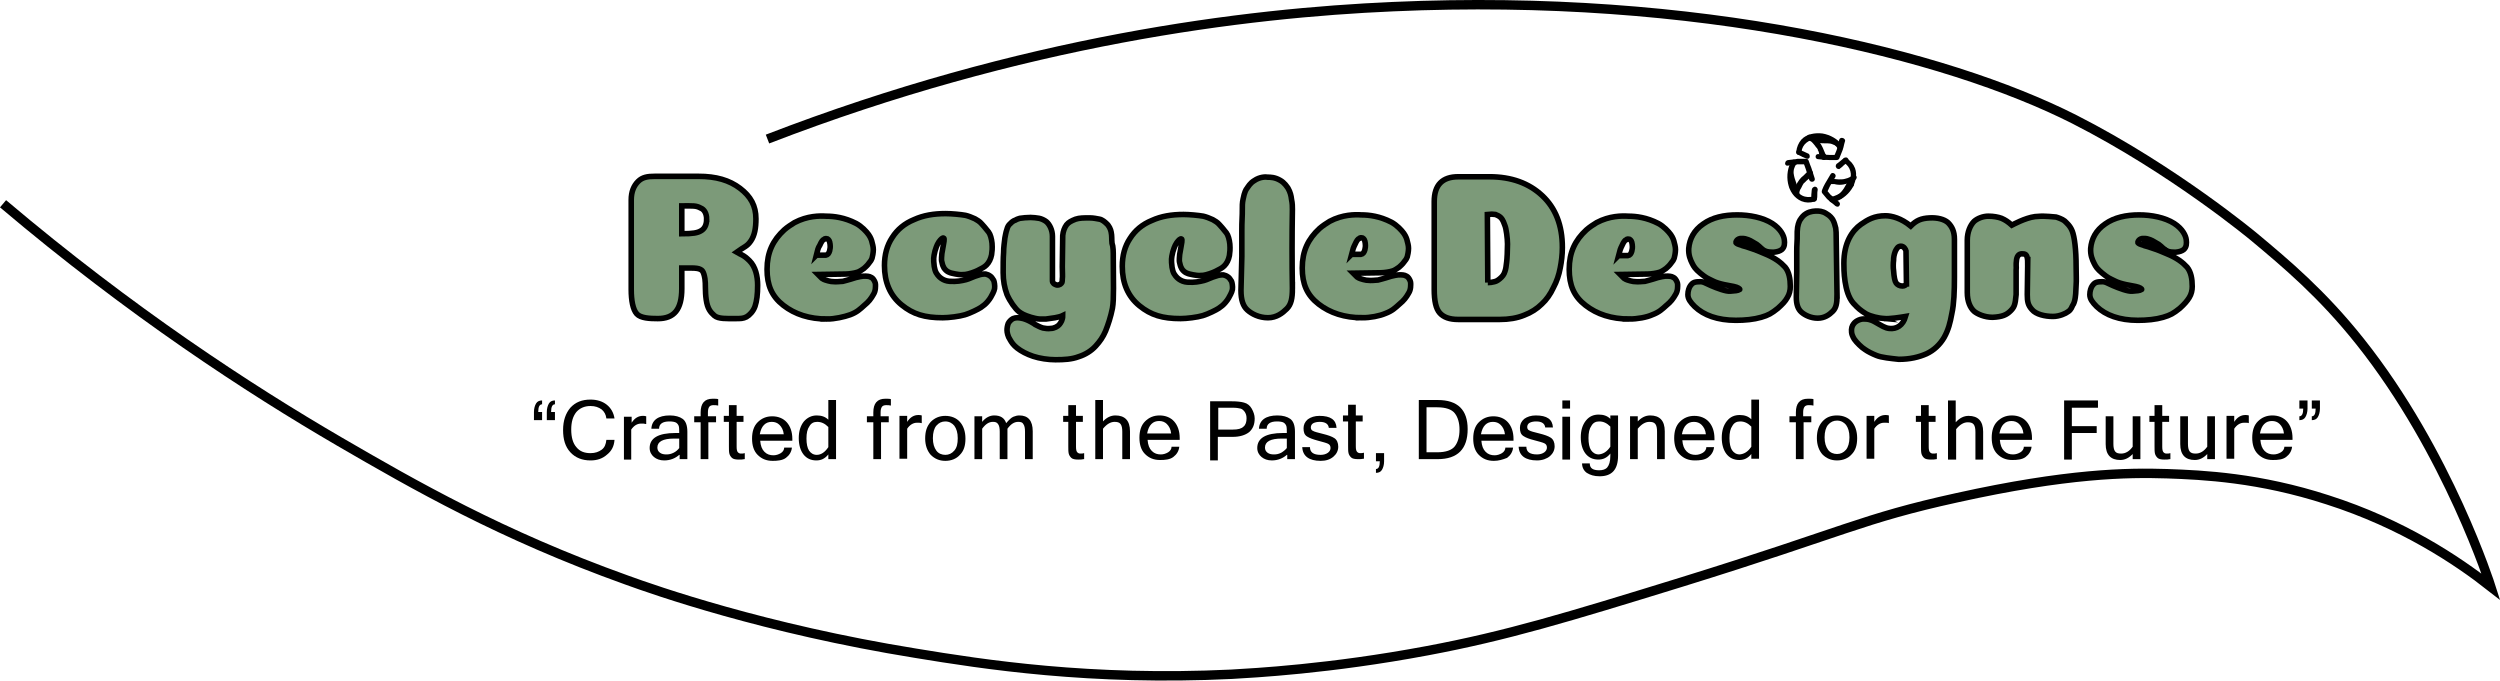 <?xml version="1.0" encoding="UTF-8"?>
<svg id="Layer_1" data-name="Layer 1" xmlns="http://www.w3.org/2000/svg" viewBox="0 0 583.433 158.826">
  <defs>
    <style>
      .cls-1 {
        fill: #7c9a79;
        stroke-width: 1.3px;
      }

      .cls-1, .cls-2 {
        stroke: #000;
        stroke-miterlimit: 10;
      }

      .cls-2 {
        fill: none;
        stroke-width: 2.2px;
      }

      .cls-3 {
        stroke-width: 0px;
      }
    </style>
  </defs>
  <g id="Layer_1-2" data-name="Layer 1">
    <path class="cls-1" d="m159.111,67.352c0,4.9-1.8,7-5.6,7-1.9,0-4-.1-4.9-1.1s-1.3-3.1-1.3-5.7v-20.9c0-1.9.6-3.3,1.6-4.3s2.2-1.2,3.9-1.2h10.2c4.1,0,7.2.9,9.7,2.8s3.7,4.1,3.7,7.1c0,2.2-.3,3.9-1.2,5.2-.9,1.3-1.5,1.3-3.3,2.6,1,.6,1.6.6,3,2s1.9,3.6,1.9,5.7c0,2.2-.2,3.7-.6,4.9-.4,1.2-1.3,2.1-2,2.5-.8.4-1.3.4-2.7.4-1.9,0-3.9.1-4.8-.7-.9-.8-1.6-1.6-1.9-3.7-.3-2-.1-3.7-.3-4.9-.3-1.8-.7-2-1.1-2.2-.4-.2-1-.3-2.1-.3h-2.2v4.8Zm5.8-16.2c0-1.4-.6-2.3-1.4-2.6-1.1-.6-1.7-.5-4.4-.5v6.5c2.6,0,3.7-.2,4.5-.7.7-.4,1.3-1.2,1.3-2.7Z"/>
    <path class="cls-1" d="m193.011,74.452c-4.1,0-7.5-1.1-10.2-3.2s-3.8-4.7-3.8-8.4c0-4,1.4-6.8,4-9.2.8-.7,1.6-1.2,2.4-1.7,3-1.6,5.9-1.6,7.4-1.5,1.8,0,4.3.3,7,1.7,1.3.7,2.4,1.9,2.9,2.6s.7,1.4.7,1.4c.2.8.4,1.4.4,2.1s-.2,1.7-.3,2-.3.6-.3.6c-.1.1-.2.3-.3.4-.2.3-.5.7-1.3,1.4-.3.2-1.1.8-1.6.9-.6.2-1.9.4-2.7.4l-6.4.1c.3.3.7.7.9.9.6.4.9.4,1.5.6.3.1.9.2,1.6.2,1,0,1.3-.1,1.8-.1.5-.1,1-.3,1.8-.5.9-.3,1.6-.5,2.2-.6.9-.2,1.9-.1,2.2,0,.4.2.6.2.9.6.3.4.5.9.5,1.2,0,.4.1,1.5-.5,2.4-.5.9-1.1,1.7-2.1,2.5-1,.9-1.7,1.6-3.3,2.2-1.4.5-3.6,1-5.4,1Zm-2.5-14.9c2.3,0,2,0,2.2,0,.5-.1.7-.4.9-1,.1-.5.2-.8.1-1.6-.1-.8-.3-1-.6-1.2-.4-.1-.6-.1-.8.1-.3.1-.6.5-1,1.4-.4.6-.5,1.1-.8,2.3Z"/>
    <path class="cls-1" d="m220.111,57.452c.1-.7.4-1.8.1-1.9-.2-.1-.6.2-1.1.9-.5.7-.8,1.8-.9,2.1-.1.5-.4,1.4-.3,2.5.1,1.7.4,2.5.9,3.1.3.4,1.2,1.4,2.8,1.5,1.7.1,2.7-.1,3.9-.4.5-.1,1.9-.8,2.7-1,.8-.3,1.3-.3,1.8-.3.4.1.7.2,1.1.5.3.2.4.4.8,1,.1.2.3,1.2.2,1.9q-.1.5-.4,1.1c-.3.6-.6,1.2-1.2,1.9-.5.6-1,1-1.6,1.4s-2.4,1.3-3.7,1.7c-1.3.4-3.8.7-5.2.7-4.2,0-6.9-.8-9.6-3-2.7-2.2-4-5.3-4-9.2,0-2.5.6-4.7,1.8-6.5,1.2-1.9,2.9-3.3,5.1-4.2,2.2-1,4.6-1.4,7.4-1.4,1.3,0,3.5.2,4.6.4.5.1,1.6.5,2.2.8.5.3,1.1.6,1.6,1.2.2.2.9,1,1.6,1.9.4.5.7,1.6.8,2.6.1,1.3,0,1.9-.1,2.7-.2,1-.6,1.8-1.2,2.4-.5.5-1.1.8-2.1,1.3-.6.3-2,.8-2.8.9-.5,0-.9.1-1.6,0-.6-.1-.8-.1-1.6-.3-.4-.1-1.2-.3-1.8-1.2-.2-.4-.3-.5-.5-1.4-.2-.6,0-1.6,0-2,.1-.5.2-1.2.3-1.7Z"/>
    <path class="cls-1" d="m259.81,60.152c0,5.6.2,9.6-.2,11.8-.4,2-1,3.8-1.6,5.3-.6,1.4-1.3,2.4-2.3,3.5s-2.4,2-4,2.5c-1.6.6-3.3.7-5.4.7-1.7,0-3.7-.3-5.2-.8s-2.8-1.2-3.7-1.9c-.9-.7-1.3-1.3-1.7-2-.5-.7-.7-1.7-.7-2.2s.1-1.1.3-1.6c.2-.4.7-.9,1.1-1.1.7-.3,1.4-.2,1.9-.1,1.4.2,3.2,1.4,3.3,1.5.6.3,1.1.6,1.8.8.6.1,1.1.2,1.8.1.8,0,1.7-.5,2-.9.4-.5.8-1.1.8-2.1-.4.2-1.2.4-1.8.5s-1.5.2-2.1.3h-1.5c-.6,0-1.6-.3-2-.4-1.6-.5-2.1-.8-2.8-1.3-.9-.7-2.1-2.4-2.8-4-.6-1.6-.9-3.3-.9-5.1s0-3.4.1-4.7c0-1.3.2-2.4.3-3.4.1-.4.2-1.3.5-2.1.1-.4.3-.9.8-1.3.3-.3.6-.6,1.2-.8.3-.2.7-.3,1-.4.6-.1,1.7-.2,2.5-.2.6,0,1.4.1,2,.2.5.1,1.2.4,1.7.8.7.6,1.4,1.9,1.4,3.4v10.3c0,.4.1.5.2.6.1.2.4.3.6.4.2.1.5.1.8,0,.1,0,.5-.3.6-.5,0,0,.1-.2.1-.8.1-.7,0-1.5,0-2.9l.1-7.3c.1-1,.4-1.8.9-2.5.5-.6,1.1-.9,2.1-1.3.9-.3,1.9-.3,3.3-.3.9,0,1.7.2,2.3.3.6.1,1.3.7,1.6,1,.6.5,1,1.4,1.1,2,.2.9.1,1.7.2,2.6.3.8.3,2,.3,3.4Z"/>
    <path class="cls-1" d="m301.611,67.352c0,2.3-.3,3.7-1.3,4.7s-2.4,2.1-4.4,2.1c-2.1,0-3.8-.9-4.8-1.8s-1.5-2.3-1.5-4.6l.2-7.9v-6.1c0-1.4,0-1,.1-3.8,0-2.1,0-2.6.2-3.5.3-1.6.7-2.3.9-2.5.3-.4.7-1.2,1.7-1.8,1.3-.9,2.7-.9,3.2-.8.5,0,1.6,0,2.8.7,1.1.6,1.6,1.5,1.9,1.9.5.9.7,1.7.8,2.6.2.9.2,1.7.2,2.3-.1,6.1-.1,12.3,0,18.5Z"/>
    <path class="cls-1" d="m347.611,41.252c5.1,0,9.2,1.5,12.3,4.4,3.1,2.9,4.7,6.9,4.7,12.1,0,1.7-.2,3.3-.5,4.8-.3,1.6-.8,3.1-1.6,4.6-.7,1.5-1.6,2.8-2.7,3.8-1.1,1.1-2.5,2-4.1,2.6-1.7.7-3.6,1-5.7,1h-9.7c-2,0-3.4-.5-4.3-1.5s-1.3-2.8-1.3-5.5v-20.5c0-3.9,1.9-5.8,5.6-5.8h7.3Zm-.4,24.7q.8,0,1.5-.2c.4-.1.7-.2,1.3-.7.6-.5,1-1,1.2-1.7.2-.5.3-1.3.4-2.2.1-.6.2-2.9.2-4.2s-.3-3.6-.6-4.3c-.2-.5-.4-1.3-1-1.9-.3-.3-.9-.6-1.2-.7-.8-.1-.9-.1-1.9,0l.1,15.9Z"/>
    <path class="cls-1" d="m405.411,50.152c2.9,0,6,.6,8.2,2,2,1.3,2.7,2.9,2.8,3.8.1.8.1,1.7-.6,2.3-.4.3-.9.5-1.8.6-.7,0-1.5,0-2.1-.3-.7-.3-1.2-1-1.9-1.5-.6-.3-1.4-.9-2-1.1s-.8-.3-1.5-.3c-1.1-.1-1.6.9-1.3,1.1.4.3,1.1.4,1.5.6.5.1,1,.3,2.2.7.7.2,2.1.8,2.8,1.1,2.5,1,3.9,2.1,4.9,3.2.9,1.1,1.2,2.7,1.2,4.5,0,.9-.2,1.8-.7,2.6-.5.9-1.1,1.5-2.2,2.5-1.5,1.2-2.2,1.6-3.9,2.1-1.7.5-3.8.7-5.9.7-4.3,0-7.5-1.2-9.6-3.2-1-1-1.6-1.8-1.6-2.8,0-.9.3-1.7.6-2.1.4-.5.7-.9,2-.9,1-.1,1.4.3,2.8.9s3.5,1.4,4.5,1.3c1.2-.1,1.7-.1,2.2-.4.1-.1-.4-.5-1.4-.7-.9-.2-3.4-.5-4.9-1.3-1.4-.7-1.4-.6-2.9-1.8-1.2-1-1.5-1.5-1.9-2.3s-.9-1.9-.8-3.5c.2-2.2,1.2-4.2,3.4-5.7,2.1-1.5,4.8-2.1,7.9-2.1Z"/>
    <path class="cls-1" d="m439.711,74.352c-1.3-.1-3.1-.5-4.2-1.1-1.3-.8-1.9-1.3-3-2.5-2.2-2.5-2.2-7.9-2.2-9.3,0-4.8,1.9-7.6,4-9.1,1.6-1.1,3.1-2,5.7-2,1.5,0,3.7.6,5.9,2.4,1.3-1.3,2.4-1.8,4.4-1.9,1.8-.1,3.4.3,4.3,1.1.9.9,1.5,2,1.5,3.9v8.9c0,3.1-.1,6.2-.6,8.4-.4,2.2-.8,3.8-1.8,5.6-1,1.7-2.4,3-4.1,3.8-1.8.8-3.9,1.3-6.5,1.3-1.8-.2-4-.4-5.2-.9-1-.4-2-.9-2.7-1.4-.7-.4-2-1.7-2.4-2.3,0,0-.6-.8-.7-1.7-.1-.9.1-1.5.5-2,.5-.7,1.7-1.2,2.5-1.1.5,0,1.3,0,2.5.7,1.6.9,2.3,1.4,3.3,1.5,1.7.2,3.2-.7,3.8-2.8-1.2.2-3.7.6-5.0.5Zm5.2-8.1l-.1-7.7c-.1-.4-.5-1.1-1.2-1.1s-1,.6-1.3,1.2c-.3.8-.4,1.4-.4,2.1-.1.7-.1,1.8,0,2.4.1,1.5.3,2.5.6,2.9.3.4.8.7,1.5.7.5,0,.8-.3.9-.5Z"/>
    <path class="cls-1" d="m473.211,61.452c0-1.9-.4-2.2-1.1-2.2-.7-.1-1.3.2-1.5,1.3-.2,1.5,0,1.6-.1,2.5v5.7c-.2,2.5-.5,3-1.3,3.8-.9.9-1.9,1.4-4.2,1.5-1.9,0-3.6-.8-4.3-1.4-.9-.8-1.6-2.3-1.6-4.4v-12.2c0-1.9.7-3.5,1.6-4.4.8-.7,2.1-1.2,3.3-1.2s2.3.2,3.1.5c.9.4,1.5.8,2.4,1.6.2-.1,3.1-1.7,5.4-2,.9-.1,1.9-.1,1.9-.1.4,0,2.2.1,3,.2.4.1,1.5.5,2,.9.4.4,1.3,1.1,1.8,2.4s.9,4.2.9,8.3c0,2.1.1,3,0,4.3-.1,2.1-.1,2.3-.2,2.9-.1.8-.4,1.6-.6,1.8-.2.3-.3,1-1.1,1.5-.5.4-2,1.1-3.5,1.1-1.9,0-4-.5-4.9-1.6-.9-1-1.1-1.8-1.1-3.5l.1-7.3Z"/>
    <path class="cls-1" d="m275.611,57.652c.1-.7.4-1.8.1-1.9-.2-.1-.6.2-1.1.9-.5.7-.8,1.8-.9,2.1-.1.5-.4,1.4-.3,2.5.1,1.7.4,2.5.9,3.1.3.4,1.2,1.4,2.8,1.5,1.7.1,2.7-.1,3.9-.4.5-.1,1.9-.8,2.7-1,.8-.3,1.3-.3,1.8-.3.4.1.7.2,1.1.5.3.2.4.4.8,1,.1.2.3,1.2.2,1.9q-.1.5-.4,1.1c-.3.6-.6,1.2-1.2,1.9-.5.6-1,1-1.6,1.4s-2.4,1.3-3.7,1.7c-1.3.4-3.8.7-5.2.7-4.2,0-6.9-.8-9.6-3s-4-5.3-4-9.2c0-2.5.6-4.7,1.8-6.5,1.2-1.9,2.9-3.3,5.1-4.2,2.2-1,4.6-1.4,7.4-1.4,1.3,0,3.5.2,4.6.4.5.1,1.6.5,2.2.8.5.3,1.1.6,1.6,1.2.2.2.9,1,1.6,1.9.4.5.7,1.6.8,2.6.1,1.3,0,1.9-.1,2.7-.2,1-.6,1.8-1.2,2.4-.5.5-1.1.8-2.1,1.3-.6.3-2,.8-2.8.9-.5,0-.9.1-1.6,0-.6-.1-.8-.1-1.6-.3-.4-.1-1.2-.3-1.8-1.2-.2-.4-.3-.5-.5-1.4-.2-.6,0-1.6,0-2,.1-.5.2-1.2.3-1.7Z"/>
    <path class="cls-1" d="m317.911,74.152c-4.1,0-7.5-1.1-10.2-3.2s-3.8-4.7-3.8-8.4c0-4,1.4-6.8,4-9.2.8-.7,1.6-1.2,2.4-1.7,3-1.6,5.9-1.6,7.4-1.5,1.8,0,4.3.3,7,1.7,1.3.7,2.4,1.9,2.9,2.6s.7,1.4.7,1.4c.2.8.4,1.4.4,2.1s-.2,1.7-.3,2c-.1.3-.3.6-.3.6-.1.1-.2.3-.3.4-.2.3-.5.7-1.3,1.4-.3.2-1.1.8-1.6.9-.6.2-1.9.4-2.7.4l-6.4.1.9.9c.6.4.9.4,1.5.6.3.1.9.2,1.6.2,1,0,1.3-.1,1.8-.1.5-.1,1-.3,1.8-.5.9-.3,1.6-.5,2.2-.6.9-.2,1.9-.1,2.2,0,.4.2.6.2.9.6s.5.9.5,1.2c0,.4.1,1.5-.5,2.4-.5.9-1.1,1.7-2.1,2.5-1,.9-1.7,1.6-3.3,2.2-1.4.6-3.5,1-5.4,1Zm-2.5-14.8c2.3,0,2,0,2.2,0,.5-.1.7-.4.9-1,.1-.5.2-.8.1-1.6-.1-.8-.3-1-.6-1.2-.4-.1-.6-.1-.8.1-.3.1-.6.5-1,1.4-.3.6-.5,1.1-.8,2.3Z"/>
    <path class="cls-1" d="m380.211,74.452c-4.1,0-7.5-1.1-10.2-3.2s-3.8-4.7-3.8-8.4c0-4,1.4-6.8,4-9.2.8-.7,1.6-1.2,2.4-1.7,3-1.6,5.9-1.6,7.4-1.5,1.8,0,4.3.3,7,1.7,1.3.7,2.4,1.9,2.9,2.6s.7,1.4.7,1.4c.2.8.4,1.4.4,2.1s-.2,1.7-.3,2c-.1.3-.3.6-.3.6-.1.1-.2.3-.3.4-.2.3-.5.7-1.3,1.4-.3.2-1.1.8-1.6.9-.6.2-1.9.4-2.7.4l-6.4.1.9.9c.6.4.9.4,1.5.6.3.1.9.2,1.6.2,1,0,1.3-.1,1.8-.1.5-.1,1-.3,1.8-.5.9-.3,1.6-.5,2.2-.6.9-.2,1.9-.1,2.2,0,.4.2.6.2.9.6s.5.9.5,1.2c0,.4.1,1.5-.5,2.4-.5.9-1.1,1.7-2.1,2.5-1,.9-1.7,1.6-3.3,2.2-1.3.6-3.5,1-5.4,1Zm-2.5-14.8c2.3,0,2,0,2.2,0,.5-.1.7-.4.9-1,.1-.5.2-.8.1-1.6-.1-.8-.3-1-.6-1.2-.4-.1-.6-.1-.8.1-.3.1-.6.5-1,1.4-.3.6-.5,1.1-.8,2.3Z"/>
    <path class="cls-1" d="m428.711,69.052c0,1.7-.2,2.8-1,3.6-.8.8-1.9,1.6-3.5,1.6s-3-.7-3.8-1.4c-.8-.7-1.2-1.8-1.2-3.5l.1-6v-4.7c0-1,0-.7.1-2.9,0-1.6,0-2,.1-2.7.2-1.2.6-1.8.7-1.9.2-.3.6-.9,1.3-1.3,1-.6,2.1-.6,2.5-.6s1.3,0,2.2.6c.9.5,1.3,1.1,1.5,1.4.4.7.5,1.3.7,2,.1.7.1,1.3.1,1.7.1,4.7.1,9.4.2,14.1Z"/>
    <polygon class="cls-1" points="405.711 56.252 405.711 56.652 409.911 58.252 408.81 56.652 405.711 56.252"/>
    <path class="cls-1" d="m499.211,50.152c2.9,0,6,.6,8.2,2,2,1.3,2.7,2.9,2.8,3.8.1.8.1,1.7-.6,2.3-.4.3-.9.5-1.8.6-.7,0-1.5,0-2.1-.3-.7-.3-1.2-1-1.9-1.5-.6-.3-1.4-.9-2-1.1s-.8-.3-1.5-.3c-1.1-.1-1.6.9-1.3,1.1.4.3,1.1.4,1.5.6.5.1,1,.3,2.2.7.7.2,2.1.8,2.8,1.1,2.5,1,3.9,2.1,4.9,3.2.9,1.1,1.2,2.7,1.2,4.5,0,.9-.2,1.8-.7,2.6s-1.1,1.5-2.2,2.5c-1.5,1.2-2.2,1.6-3.9,2.1-1.7.5-3.8.7-5.9.7-4.3,0-7.5-1.2-9.6-3.2-1-1-1.6-1.8-1.6-2.8,0-.9.3-1.7.6-2.1.4-.5.7-.9,2-.9,1-.1,1.4.3,2.8.9s3.5,1.4,4.5,1.3c1.2-.1,1.7-.1,2.2-.4.1-.1-.4-.5-1.4-.7-.9-.2-3.4-.5-4.9-1.3-1.4-.7-1.4-.6-2.9-1.8-1.2-1-1.5-1.5-1.9-2.3s-.9-1.9-.8-3.5c.2-2.2,1.2-4.2,3.4-5.7,2.1-1.5,4.9-2.1,7.9-2.1Z"/>
    <polygon class="cls-1" points="500.911 56.052 500.31 56.752 505.711 58.552 500.911 56.052"/>
  </g>
  <g id="Layer_2" data-name="Layer 2">
    <path class="cls-2" d="m179.111,32.452C238.911,9.352,290.711,3.053,325.111,1.552c71.4-3.2,129,11.1,159,26.3,23.2,11.8,42,27.5,42,27.5,7.3,6.1,15.8,13.2,24.7,24.4,20.6,25.9,30.5,57.2,30.5,57.2h0c-7.9-6.2-20.6-14.7-38.1-20.3-16-5.2-29-5.8-37.5-6.1-9.2-.3-23.3-.1-49,5.6-22.3,4.9-25.9,7.8-64.3,19.7-26.9,8.3-40.7,12.5-59.3,16-22.9,4.3-40.6,5.2-45.7,5.5-32.9,1.6-57.9-2.3-73.7-4.9-35.3-5.7-60.9-14.7-67.5-17.1-29.3-10.5-49.6-22.2-67-32.3C58.111,90.752,30.61,72.852.711,47.552"/>
    <path class="cls-3" d="m126.51,98.052h-1.9v-1.9c0-.8.2-1.5.5-2s.8-.7,1.4-.7v.9c-.6,0-.9.6-.9,1.8h.9v1.9Zm3,0h-1.9v-1.9c0-.8.2-1.5.5-2s.8-.7,1.4-.7v.9c-.6,0-.9.6-.9,1.8h.9v1.9Z"/>
    <path class="cls-3" d="m137.81,107.452c-1.9,0-3.5-.6-4.7-1.9s-1.7-3-1.7-5.2.6-3.9,1.7-5.2c1.2-1.3,2.7-1.9,4.7-1.9,1.5,0,2.8.4,3.8,1.2s1.6,1.9,1.8,3.2h-1.9c-.1-.9-.5-1.6-1.1-2.1-.7-.5-1.5-.8-2.6-.8-1.4,0-2.5.5-3.3,1.4-.8,1-1.2,2.3-1.2,4.1s.4,3.2,1.2,4.1c.8,1,1.9,1.4,3.3,1.4,1.1,0,1.9-.3,2.6-.8.7-.5,1-1.3,1.1-2.3h1.9c-.1,1.5-.7,2.6-1.7,3.4-1.1 1-2.4,1.4-3.9,1.4Z"/>
    <path class="cls-3" d="m150.71,98.952c-.3-.1-.6-.1-1.1-.1-.9,0-1.7.5-2.3,1.4v7h-1.7v-10h1.8v1.4c.7-1.1,1.6-1.6,2.6-1.6.3,0,.5,0,.8.1v1.8h-.1Z"/>
    <path class="cls-3" d="m158.511,106.152c-.9.8-2.1,1.3-3.5,1.3-1,0-1.8-.3-2.4-.8s-1-1.2-1-2.1c0-2.3,2-3.5,6-3.5h.9c0-.7,0-1.2-.1-1.6-.1-.3-.3-.6-.6-.8s-.9-.3-1.6-.3c-1.6,0-2.4.6-2.4,1.7h-1.8c.1-2,1.6-3.1,4.3-3.1,1.3,0,2.3.3,3,.8s1.1,1.5,1.1,3v6.4h-1.8v-1h-.1Zm0-1.6v-2.2h-1.2c-2.6,0-3.9.7-3.9,2.1,0,.5.2.9.6,1.2s.9.4,1.5.4,1.1-.1,1.7-.4,1-.7,1.3-1.1Z"/>
    <path class="cls-3" d="m165.31,98.552v8.6h-1.8v-8.6h-1.5v-1.4h1.5v-.9c0-2.1.9-3.2,2.8-3.2.6,0,1,0,1.3.1v1.5c-.4-.1-.7-.1-1.1-.1s-.8.1-1,.4-.3.7-.3,1.3v.9h1.9v1.4h-1.8Z"/>
    <path class="cls-3" d="m173.71,107.152c-.4.1-.8.1-1.3.1-.7,0-1.3-.1-1.6-.4s-.5-.6-.6-1-.1-1-.1-1.7v-5.7h-1.2v-1.4h1.2v-2.5h1.8v2.5h1.6v1.4h-1.6v5.8c0,.7.1,1.1.3,1.3.2.2.4.3.7.3s.6,0,.9-.1v1.4h-.1Z"/>
    <path class="cls-3" d="m180.31,107.552c-1.5,0-2.6-.5-3.5-1.4s-1.3-2.2-1.3-3.8.4-2.9,1.3-3.8c.9-.9,2-1.4,3.4-1.4s2.6.5,3.4,1.4c.8.9,1.3,2.2,1.3,3.9v.4h-7.5c.1,1.2.4,2,1,2.6s1.3.8,2.1.8c.6,0,1.2-.2,1.7-.5s.8-.8.8-1.3h1.8c-.1,1-.6,1.8-1.4,2.4s-2,.7-3.1.7Zm2.6-6.2c-.1-1-.5-1.7-1-2.2s-1.1-.7-1.8-.7-1.3.2-1.8.7-.8,1.2-1,2.2h5.6Z"/>
    <path class="cls-3" d="m193.31,106.052c-.8,1-1.7,1.4-2.8,1.4-1.3,0-2.3-.5-3-1.4s-1.1-2.2-1.1-3.8.4-2.9,1.2-3.9c.8-.9,1.8-1.4,3-1.4,1.1,0,2,.3,2.7,1v-4.6h1.8v13.8h-1.8v-1.1h0Zm0-1.7v-4.7c-.8-.8-1.6-1.2-2.6-1.2-.8,0-1.4.3-1.8,1-.5.7-.7,1.6-.7,2.9,0,1.2.2,2.2.6,2.8.4.6,1,1,1.8,1,1,0,1.9-.6,2.7-1.8Z"/>
    <path class="cls-3" d="m205.611,98.552v8.6h-1.8v-8.6h-1.5v-1.4h1.5v-.9c0-2.1.9-3.2,2.8-3.2.6,0,1,0,1.3.1v1.5c-.4-.1-.7-.1-1.1-.1s-.8.1-1,.4-.3.7-.3,1.3v.9h1.9v1.4h-1.8Z"/>
    <path class="cls-3" d="m215.111,98.752c-.3-.1-.6-.1-1.1-.1-.9,0-1.7.5-2.3,1.4v7h-1.8v-10h1.8v1.4c.7-1.1,1.6-1.6,2.6-1.6.3,0,.5,0,.8.1v1.8Z"/>
    <path class="cls-3" d="m220.611,97.052c1.4,0,2.6.5,3.4,1.4.8.9,1.3,2.2,1.3,3.9s-.4,2.9-1.3,3.8c-.8.9-2,1.4-3.4,1.4s-2.5-.5-3.4-1.4c-.8-.9-1.3-2.2-1.3-3.8,0-1.7.4-2.9,1.3-3.9.9-.9,2-1.4,3.4-1.4Zm0,9.1c.8,0,1.5-.3,2.1-1s.8-1.6.8-2.9-.3-2.2-.8-2.9c-.5-.6-1.2-1-2.1-1-.8,0-1.5.3-2.1,1-.5.6-.8,1.6-.8,2.9s.3,2.2.8,2.9,1.3,1,2.1,1Z"/>
    <path class="cls-3" d="m241.011,107.152h-1.8v-6.4c0-.8-.1-1.4-.4-1.8-.2-.4-.6-.5-1.2-.5-.9,0-1.7.5-2.5,1.6v7.1h-1.8v-6.4c0-.8-.1-1.4-.4-1.8s-.6-.5-1.2-.5c-.9,0-1.7.5-2.5,1.6v7.1h-1.8v-10h1.8v1.3c.8-1,1.8-1.5,2.8-1.5,1.5,0,2.4.6,2.8,1.8.7-.8,1.2-1.3,1.7-1.5s.9-.3,1.4-.3c2,0,3.1,1.2,3.1,3.7v6.5h0Z"/>
    <path class="cls-3" d="m252.911,107.152c-.4.1-.8.1-1.3.1-.7,0-1.3-.1-1.6-.4s-.5-.6-.6-1-.1-1-.1-1.7v-5.7h-1.2v-1.4h1.2v-2.5h1.8v2.5h1.6v1.4h-1.6v5.8c0,.7.1,1.1.3,1.3s.4.3.7.3.6,0,.9-.1v1.4h-.1Z"/>
    <path class="cls-3" d="m257.31,98.452c.9-1,1.9-1.5,3-1.5,2.2,0,3.4,1.2,3.4,3.7v6.5h-1.8v-6.4c0-.8-.1-1.4-.4-1.8s-.8-.5-1.4-.5c-.9,0-1.8.5-2.7,1.6v7.1h-1.8v-13.8h1.8v5.1h-.1Z"/>
    <path class="cls-3" d="m270.711,107.352c-1.5,0-2.6-.5-3.5-1.4s-1.3-2.2-1.3-3.8.4-2.9,1.3-3.8,2-1.4,3.4-1.4,2.6.5,3.4,1.4,1.3,2.2,1.3,3.9v.4h-7.5c.1,1.2.4,2,1,2.6s1.3.8,2.1.8c.6,0,1.2-.2,1.7-.5s.8-.8.8-1.3h1.8c-.1,1-.6,1.8-1.4,2.4s-1.9.7-3.1.7Zm2.6-6.2c-.1-1-.5-1.7-1-2.2s-1.1-.7-1.8-.7-1.3.2-1.8.7-.8,1.2-1,2.2h5.6Z"/>
    <path class="cls-3" d="m282.411,93.652h5.1c1.1,0,2.1.1,2.8.3.8.2,1.4.7,1.8,1.4.4.7.7,1.5.7,2.3,0,1.4-.4,2.4-1.3,3.2-.9.7-2.2,1.1-3.8,1.1h-3.5v5.5h-1.8v-13.8h0Zm1.8,6.6h3.5c1.2,0,2-.2,2.5-.7.5-.4.7-1.1.7-1.9,0-.6-.1-1-.4-1.5-.3-.4-.6-.7-1-.8-.4-.1-1-.2-1.8-.2h-3.4v5.1h-.1Z"/>
    <path class="cls-3" d="m300.31,106.152c-.9.8-2.1,1.3-3.5,1.3-1,0-1.8-.3-2.4-.8s-1-1.2-1-2.1c0-2.3,2-3.5,6-3.5h.9c0-.7,0-1.2-.1-1.6-.1-.3-.3-.6-.6-.8s-.9-.3-1.6-.3c-1.6,0-2.4.6-2.4,1.7h-1.8c.1-2,1.6-3.1,4.3-3.1,1.3,0,2.3.3,3,.8s1.1,1.5,1.1,3v6.4h-1.8v-1h-.1Zm0-1.6v-2.2h-1.2c-2.6,0-3.9.7-3.9,2.1,0,.5.2.9.6,1.2s.9.4,1.5.4,1.1-.1,1.7-.4c.5-.3,1-.7,1.3-1.1Z"/>
    <path class="cls-3" d="m308.211,107.552c-2.7,0-4.2-1.1-4.3-3.2h1.8c0,1.2.8,1.8,2.5,1.8.7,0,1.3-.2,1.7-.5.4-.3.6-.7.6-1.1,0-.5-.2-.8-.6-1s-1.2-.4-2.3-.7-2-.6-2.6-1-.8-1-.8-1.9c0-.8.3-1.5,1-2.1.7-.5,1.6-.8,2.7-.8,2.6,0,3.9.9,4,2.8h-1.8c-.1-.9-.8-1.4-2.1-1.4-.6,0-1.1.1-1.5.3s-.6.6-.6,1,.2.7.5.8c.3.2,1.1.4,2.3.7,1.2.3,2.1.6,2.7,1s.9,1.1.9,2-.4,1.7-1.1,2.3c-.8.7-1.8,1-3,1Z"/>
    <path class="cls-3" d="m318.211,107.052c-.4.1-.8.1-1.3.1-.7,0-1.3-.1-1.6-.4-.3-.3-.5-.6-.6-1s-.1-1-.1-1.7v-5.7h-1.2v-1.4h1.2v-2.5h1.8v2.5h1.6v1.4h-1.6v5.8c0,.7.1,1.1.3,1.3s.4.3.7.3.6,0,.9-.1v1.4h-.1Z"/>
    <path class="cls-3" d="m323.01,107.652c0,.8-.2,1.5-.5,2s-.8.7-1.4.7v-.9c.6,0,.9-.6.9-1.8h-.9v-1.9h1.9v1.9Z"/>
    <path class="cls-3" d="m331.111,93.352h4.4c4.7,0,7,2.3,7,6.8,0,4.6-2.3,7-7,7h-4.4v-13.8Zm1.8,12.2h2.5c2,0,3.4-.5,4.1-1.4s1.1-2.2,1.1-3.9c0-1.6-.4-2.9-1.1-3.8s-2.1-1.4-4.1-1.4h-2.5v10.5Z"/>
    <path class="cls-3" d="m348.611,107.552c-1.5,0-2.6-.5-3.5-1.4s-1.3-2.2-1.3-3.8.4-2.9,1.3-3.8,2-1.4,3.4-1.4,2.6.5,3.4,1.4,1.3,2.2,1.3,3.9v.4h-7.5c.1,1.2.4,2,1,2.6s1.3.8,2.1.8c.6,0,1.2-.2,1.7-.5s.8-.8.8-1.3h1.8c-.1,1-.6,1.8-1.4,2.4-1,.4-2,.7-3.1.7Zm2.6-6.2c-.1-1-.5-1.7-1-2.2s-1.1-.7-1.8-.7-1.3.2-1.8.7-.8,1.2-1,2.2h5.6Z"/>
    <path class="cls-3" d="m358.711,107.452c-2.7,0-4.2-1.1-4.3-3.2h1.8c0,1.2.8,1.8,2.5,1.8.7,0,1.3-.2,1.7-.5.4-.3.6-.7.6-1.1,0-.5-.2-.8-.6-1s-1.2-.4-2.3-.7c-1.2-.3-2-.6-2.6-1s-.8-1-.8-1.9c0-.8.3-1.5,1-2.1.7-.5,1.6-.8,2.7-.8,2.6,0,3.9.9,4,2.8h-1.8c-.1-.9-.8-1.4-2.1-1.4-.6,0-1.1.1-1.5.3s-.6.6-.6,1,.2.7.5.8c.3.2,1.1.4,2.3.7,1.2.3,2.1.6,2.7,1s.9,1.1.9,2-.4,1.7-1.1,2.3-1.8,1-3,1Z"/>
    <path class="cls-3" d="m366.411,95.352h-1.8v-1.9h1.8v1.9Zm0,11.9h-1.8v-10h1.8v10Z"/>
    <path class="cls-3" d="m377.611,106.352c0,3.2-1.4,4.8-4.3,4.8-1.3,0-2.2-.3-3-.8-.7-.5-1.1-1.3-1.1-2.2h1.8c0,1.1.7,1.6,2.2,1.6.8,0,1.5-.2,1.9-.7s.7-1.3.7-2.7v-.5c-.8,1-1.7,1.4-2.8,1.4-1.3,0-2.3-.5-3-1.4s-1.1-2.2-1.1-3.8.4-2.9,1.2-3.9,1.8-1.4,3-1.4c1.1,0,2,.3,2.7,1v-.8h1.8v9.4h0Zm-1.8-2.1v-4.7c-.8-.8-1.6-1.2-2.6-1.2-.8,0-1.4.3-1.8,1-.5.7-.7,1.6-.7,2.9,0,1.2.2,2.2.6,2.8.4.6,1,1,1.8,1,1-.1,1.9-.6,2.7-1.8Z"/>
    <path class="cls-3" d="m382.111,98.452c.9-1,1.9-1.5,3-1.5,2.2,0,3.4,1.2,3.4,3.7v6.5h-1.8v-6.4c0-.8-.1-1.4-.4-1.8s-.8-.5-1.4-.5c-.9,0-1.8.5-2.7,1.6v7.1h-1.8v-10h1.8v1.3h-.1Z"/>
    <path class="cls-3" d="m395.51,107.452c-1.5,0-2.6-.5-3.5-1.4s-1.3-2.2-1.3-3.8.4-2.9,1.3-3.8,2-1.4,3.4-1.4,2.6.5,3.4,1.4,1.3,2.2,1.3,3.9v.4h-7.5c.1,1.2.4,2,1,2.6s1.3.8,2.1.8c.6,0,1.2-.2,1.7-.5s.8-.8.8-1.3h1.8c-.1,1-.6,1.8-1.4,2.4s-2,.7-3.1.7Zm2.6-6.1c-.1-1-.5-1.7-1-2.2s-1.1-.7-1.8-.7-1.3.2-1.8.7-.8,1.2-1,2.2h5.6Z"/>
    <path class="cls-3" d="m408.711,105.952c-.8,1-1.7,1.4-2.8,1.4-1.3,0-2.3-.5-3-1.4s-1.1-2.2-1.1-3.8.4-2.9,1.2-3.9,1.8-1.4,3-1.4c1.1,0,2,.3,2.7,1v-4.6h1.8v13.8h-1.8v-1.1h0Zm0-1.7v-4.7c-.8-.8-1.6-1.2-2.6-1.2-.8,0-1.4.3-1.8,1-.5.7-.7,1.6-.7,2.9,0,1.2.2,2.2.6,2.8.4.6,1,1,1.8,1,1-.1,1.9-.6,2.7-1.8Z"/>
    <path class="cls-3" d="m420.911,98.552v8.6h-1.8v-8.6h-1.5v-1.4h1.5v-.9c0-2.1.9-3.2,2.8-3.2.6,0,1,0,1.3.1v1.5c-.4-.1-.7-.1-1.1-.1s-.8.1-1,.4-.3.7-.3,1.3v.9h1.9v1.4h-1.8Z"/>
    <path class="cls-3" d="m428.711,96.952c1.4,0,2.6.5,3.4,1.4s1.3,2.2,1.3,3.9-.4,2.9-1.3,3.8c-.8.9-2,1.4-3.4,1.4s-2.5-.5-3.4-1.4c-.8-.9-1.3-2.2-1.3-3.8,0-1.7.4-2.9,1.3-3.9s2-1.4,3.4-1.4Zm0,9c.8,0,1.5-.3,2.1-1,.5-.6.8-1.6.8-2.9s-.3-2.2-.8-2.9c-.5-.6-1.2-1-2.1-1-.8,0-1.5.3-2.1,1-.5.6-.8,1.6-.8,2.9s.3,2.2.8,2.9,1.3,1,2.1,1Z"/>
    <path class="cls-3" d="m440.81,98.752c-.2-.1-.6-.1-1.1-.1-.9,0-1.7.5-2.3,1.4v7h-1.8v-10h1.8v1.4c.7-1.1,1.6-1.6,2.6-1.6.2,0,.5,0,.8.1v1.8h0Z"/>
    <path class="cls-3" d="m451.911,107.152c-.4.1-.8.1-1.3.1-.7,0-1.3-.1-1.6-.4-.3-.3-.5-.6-.6-1s-.1-1-.1-1.7v-5.7h-1.2v-1.4h1.2v-2.5h1.8v2.5h1.6v1.4h-1.6v5.8c0,.7.1,1.1.3,1.3s.4.3.7.3.6,0,.9-.1v1.4h-.1Z"/>
    <path class="cls-3" d="m456.411,98.552c.9-1,1.9-1.5,3-1.5,2.2,0,3.4,1.2,3.4,3.7v6.5h-1.8v-6.4c0-.8-.1-1.4-.4-1.8s-.8-.5-1.4-.5c-.9,0-1.8.5-2.7,1.6v7.1h-1.9v-13.8h1.8v5.1Z"/>
    <path class="cls-3" d="m469.611,107.352c-1.5,0-2.6-.5-3.5-1.4s-1.3-2.2-1.3-3.8.4-2.9,1.3-3.8,2-1.4,3.4-1.4,2.6.5,3.4,1.4,1.3,2.2,1.3,3.9v.4h-7.5c.1,1.2.4,2,1,2.6s1.3.8,2.1.8c.6,0,1.2-.2,1.7-.5s.8-.8.8-1.3h1.8c-.1,1-.6,1.8-1.4,2.4s-2,.7-3.1.7Zm2.6-6.2c-.1-1-.5-1.7-1-2.2s-1.1-.7-1.8-.7-1.3.2-1.8.7-.8,1.2-1,2.2h5.6Z"/>
    <path class="cls-3" d="m489.611,95.152h-6.1v4.3h5.8v1.6h-5.8v6.2h-1.8v-13.8h7.9v1.7Z"/>
    <path class="cls-3" d="m515.211,105.852c-.9,1-1.9,1.5-3,1.5-2.2,0-3.4-1.2-3.4-3.7v-6.5h1.8v6.4c0,.8.1,1.4.4,1.8.3.4.8.5,1.4.5,1,0,1.9-.5,2.7-1.6v-7.1h1.8v10h-1.8v-1.3h.1Z"/>
    <path class="cls-3" d="m506.411,107.152c-.4.1-.8.1-1.3.1-.7,0-1.3-.1-1.6-.4-.3-.3-.5-.6-.6-1s-.1-1-.1-1.7v-5.7h-1.2v-1.4h1.2v-2.5h1.8v2.5h1.6v1.4h-1.6v5.8c0,.7.1,1.1.3,1.3s.4.3.7.3.6,0,.9-.1v1.4h-.1Z"/>
    <path class="cls-3" d="m497.81,105.852c-.9,1-1.9,1.5-3,1.5-2.2,0-3.4-1.2-3.4-3.7v-6.5h1.8v6.4c0,.8.1,1.4.4,1.8s.8.5,1.4.5c1,0,1.9-.5,2.7-1.6v-7.1h1.8v10h-1.8v-1.3h.1Z"/>
    <path class="cls-3" d="m524.811,98.752c-.2-.1-.6-.1-1.1-.1-.9,0-1.7.5-2.3,1.4v7h-1.8v-10h1.8v1.4c.7-1.1,1.6-1.6,2.6-1.6.2,0,.5,0,.8.1v1.8h0Z"/>
    <path class="cls-3" d="m530.41,107.352c-1.5,0-2.6-.5-3.5-1.4s-1.3-2.2-1.3-3.8.4-2.9,1.3-3.8c.9-.9,2-1.4,3.4-1.4s2.6.5,3.4,1.4c.8.9,1.3,2.2,1.3,3.9v.4h-7.5c.1,1.2.4,2,1,2.6s1.3.8,2.1.8c.6,0,1.2-.2,1.7-.5s.8-.8.8-1.3h1.8c-.1,1-.6,1.8-1.4,2.4s-1.9.7-3.1.7Zm2.6-6.2c-.1-1-.5-1.7-1-2.2s-1.1-.7-1.8-.7-1.3.2-1.8.7-.8,1.2-1,2.2h5.6Z"/>
    <path class="cls-3" d="m538.511,95.352c0,.8-.2,1.5-.5,2s-.8.7-1.4.7v-.9c.6,0,.9-.6.9-1.8h-.9v-1.9h1.9v1.9Zm2.9,0c0,.8-.2,1.5-.5,2s-.8.7-1.4.7v-.9c.6,0,.9-.6.9-1.8h-.9v-1.9h1.9v1.9Z"/>
    <g>
      <path class="cls-3" d="m426.31,36.352c-.1-.1-.1-.2-.2-.3,0,0,0-.1-.1-.1-.1-.1,0,0,0,0-.1-.2-.2-.5-.3-.7-.2-.5-.4-1-.7-1.5-.3-.5-.7-.9-1.1-1.3s-.9-.7-1.5-1c-.3-.1-.7.1-.8.5-.1.4.1.7.5.8.1,0,.4.2.6.3-.1-.1,0,0,0,0l.1.1.3.3c.2.2.3.4.5.6.1.2.2.3.4.5.1.1.1.2.2.3,0,0,.1.2,0,.1q0,.1.1.2c.1.2.2.4.2.7.2.4.3.9.6,1.2.2.3.6.4.9.2.3-.2.5-.6.3-.9h0Z"/>
      <path class="cls-3" d="m420.411,35.452c.2-1.8,1.7-2.9,3.5-3,1.9-.1,3.9.7,5,2.2.5.7,1.6,0,1.1-.7-1.1-1.5-2.9-2.5-4.7-2.8-1.7-.2-3.7.1-4.9,1.4-.7.8-1.1,1.8-1.2,2.8-.2,1,1.1,1,1.2.1h0Z"/>
      <path class="cls-3" d="m422.01,35.852c-.4-.2-.9-.4-1.3-.6q.1,0,.2.1c-.3-.1-.5-.2-.7-.4-.3-.2-.7-.1-.9.2-.2.3-.1.7.2.9.4.2.8.4,1.2.6q-.1,0-.2-.1c.3.1.6.3.9.4.2.1.3.1.5.1s.3-.2.4-.3c.1-.3,0-.8-.3-.9h0Z"/>
      <path class="cls-3" d="m429.211,32.652c-.1.5-.3,1.1-.4,1.6,0,.1-.1.4-.1.5s0,0,0,0c0,.1-.1.2-.1.3-.2.5-.4,1-.6,1.4.2-.1.4-.2.6-.3h-1.7c-.9,0-1.7-.1-2.6-.2-.4,0-.6.3-.6.6,0,.4.3.6.6.6.9.1,1.7.2,2.6.2h1.7c.2,0,.5-.1.6-.3.2-.5.4-1,.6-1.5.4-.8.5-1.8.8-2.7,0-.7-1.2-1-1.4-.2h0Z"/>
    </g>
    <g>
      <path class="cls-3" d="m421.711,40.152s-.1.1,0,0c0,.1-.1.1-.1.1l-.2.2-.5.5c-.4.3-.7.6-1,1s-.6.9-.9,1.5-.5,1.2-.4,1.8c0,.8,1.3.8,1.3,0,0-.5.1-.9.4-1.3.1-.3.3-.5.4-.8.1-.1.1-.2.2-.3,0-.1.1-.1.2-.2.6-.7,1.4-1.1,1.9-1.9.2-.3.1-.7-.2-.9-.5-.1-.9,0-1.1.3h0Z"/>
      <path class="cls-3" d="m423.111,45.852c-.8.2-1.7.2-2.5-.2-.8-.4-1.3-1.1-1.7-1.9-.8-1.7-.7-3.9.3-5.5.4-.7-.7-1.4-1.1-.7-1.8,2.9-1.2,7.9,2.3,9.4,1,.4,2,.4,3,.1.9-.2.6-1.5-.3-1.2h0Z"/>
      <path class="cls-3" d="m422.81,44.352c0,.4-.1.8-.1,1.1v.8-.2.2c0,.2,0,.3.1.5.1.1.2.3.4.3s.4,0,.5-.1.3-.2.3-.4c.1-.4.1-.7.1-1.1s0-.8.1-1.2c0-.2-.1-.4-.2-.5s-.3-.2-.5-.2c-.4.1-.7.4-.7.8h0Z"/>
      <path class="cls-3" d="m417.211,38.652c.6-.1,1.2-.1,1.8-.2.1,0,.3,0,.4-.1.1,0,.2,0,.1,0h1.9c-.2-.2-.4-.3-.6-.5.2.5.4,1,.6,1.6.3.8.5,1.7.8,2.5s1.5.5,1.3-.3c-.3-.8-.5-1.7-.8-2.5-.2-.5-.4-1-.6-1.6-.1-.3-.3-.5-.6-.5h-1.6c-.3,0-.6,0-.9.1-.6.1-1.1.1-1.7.2-.3,0-.7.3-.7.7-.1.3.2.7.6.6h0Z"/>
    </g>
    <g>
      <path class="cls-3" d="m427.211,42.952c-.1,0,0,0,0,0h.5c.3,0,.5,0,.8.1.6.1,1.1.1,1.7,0,1-.2,2.1-.5,2.9-1.2.6-.6-.3-1.5-.9-.9-.3.3-.7.5-1,.6-.4.1-.9.3-1.4.3-1,.1-1.9-.2-2.9-.1-.3.1-.5.5-.5.8.1.3.4.4.8.4h0Z"/>
      <path class="cls-3" d="m430.31,37.952c1.6,1,2,2.8,1.3,4.5-.7,1.8-2.4,3.1-4.3,3.5-.8.2-.5,1.4.3,1.3,1.9-.4,3.5-1.6,4.5-3.1.9-1.4,1.4-3.3.8-4.9-.4-1-1.1-1.8-2-2.3-.6-.5-1.3.6-.6,1h0Z"/>
      <path class="cls-3" d="m429.51,39.252c.3-.2.5-.4.8-.7.2-.1.3-.3.5-.4l-.1.1c.1-.1.2-.2.4-.3.1-.1.3-.2.3-.4s0-.4-.1-.5-.2-.3-.4-.3-.4,0-.5.1c-.6.4-1.2,1-1.8,1.4-.1.1-.2.3-.2.5s.1.3.2.5c.1.1.3.2.5.2h.2c0-.1.1-.1.2-.2h0Z"/>
      <path class="cls-3" d="m429.211,47.152c-.4-.4-.9-.7-1.3-1.1-.2-.2-.5-.4-.7-.6-.3-.4-.7-.8-1-1.2,0,.3.1.5.1.8.2-.5.5-1,.7-1.5.4-.8.9-1.5,1.3-2.2s-.7-1.4-1.1-.7c-.4.7-.9,1.5-1.3,2.2-.3.5-.5,1-.7,1.5-.1.3-.1.6.1.8.3.4.7.8,1,1.2.2.2.4.4.7.6.4.4.9.7,1.3,1.1.3.2.7.3.9,0,.2-.2.3-.6,0-.9h0Z"/>
    </g>
    <path class="cls-3" d="m417.411,39.852c0,.7.1,1.5.1,2.2,0,.4.1.8.1,1.2,0,.2,0,.5.1.7s.4.4.7.3c.2-.1.3-.3.3-.5v-.3c-.1.1-.2.3-.2.4h-.4s-.1,0,0,0-.1-.1,0,0l.2.2.3.3c.2.2.6.3.8,0,.2-.2.2-.4.1-.7-.2-.7-.5-1.4-.7-2.1s-.3-1.5-.3-2.2c0-.6-1-.6-1,0s0,1.3.2,1.9c.1.3.2.7.3,1,.1.4.2.7.4,1.1,0,.1.1.3.1.4v.3-.2c0-.1.1-.1.1-.2h0c.1,0,.1-.1.2-.1h.3l.2.1h0l-.1-.1-.3-.3c-.3-.3-.6-.4-1-.3-.2.1-.3.3-.2.4v.3h0l.1-.2c.1-.1.3-.2.4-.2h0c.1,0,.2.1.4.1,0,0,.2.3.1.2q0-.1,0,.1v-.5c0-.4-.1-.8-.1-1.2-.1-.7-.1-1.5-.1-2.2-.1-.5-1.1-.5-1.1.1h0Z"/>
    <path class="cls-3" d="m428.611,32.752c-.7-.3-1.5-.5-2.2-.7-.4-.1-.8-.2-1.2-.3-.3-.1-.7-.2-.9,0-.1.1-.2.3-.1.5.1.3.4.4.7.5-.1-.2-.2-.3-.4-.5,0-.1,0-.2.1-.2,0-.1.1,0,0,0,0,0-.1,0-.1.1-.1,0,.1,0,0,0-.2.1-.4.1-.5.2-.3.1-.4.5-.3.7s.3.3.5.3c.8.1,1.5.1,2.3.1s1.5.3,2.2.6c.3.1.5-.1.6-.3.1-.3-.1-.5-.3-.6-.6-.2-1.2-.4-1.8-.5-.4-.1-.7-.1-1.1-.1h-1.6c-.1,0-.2,0-.1,0h-.1c-.1,0,0,0,.2.2,0,.1,0,.2.1.3h0c0,.1,0,.2-.1.3,0,0-.2.2-.1.1,0,0,.1,0,0,0s.1,0,.1,0c.1-.1.3-.1.4-.2.3-.1.6-.4.6-.7,0-.2-.2-.4-.4-.5-.1,0-.2-.1-.2-.1-.1,0,0,0,0,0-.1,0,0,0,.1.1,0,.1.1.1.1.2h0c0,.2-.1.3-.1.5h0c-.1,0-.1.1-.2.1,0,0-.3,0-.2,0h.1c.1,0,.3.1.4.1.4.1.8.2,1.2.3.7.2,1.4.4,2.1.7.5,0,.8-1,.2-1.2h0Z"/>
    <path class="cls-3" d="m429.711,46.352l1.6-1.6c.3-.3.6-.6.8-.9.2-.2.4-.3.5-.5.3-.5-.3-.9-.7-.7l-.3.3c.2,0,.4-.1.6-.1-.1,0,.1.1.1,0l.1.1h0c0-.1,0,.1,0,.1v-.3c0-.2,0-.3.1-.5,0-.3-.2-.6-.6-.6-.2,0-.4.2-.5.4-.4.6-.7,1.3-1.1,1.9s-.9,1.2-1.5,1.7c-.2.2-.2.5,0,.7s.5.2.7,0c.4-.4.9-.8,1.2-1.3.2-.3.4-.6.6-1,.2-.3.4-.7.6-1,.1-.1.2-.3.2-.4s.1-.1.1-.2-.1.1,0,0-.1.1-.2.1h-.4l-.2-.2v-.2q0-.1,0,0v.6c0,.3,0,.7.3.9.2.1.4.1.6-.1l.2-.2h.1s-.1.1-.2.1h-.3l-.3-.3h0v-.3c0-.1.1-.1.1-.2l-.1.1-.2.2-.6.6c-.5.5-.9,1-1.4,1.5l-.5.5c-.6.5.1,1.2.6.8h0Z"/>
  </g>
</svg>